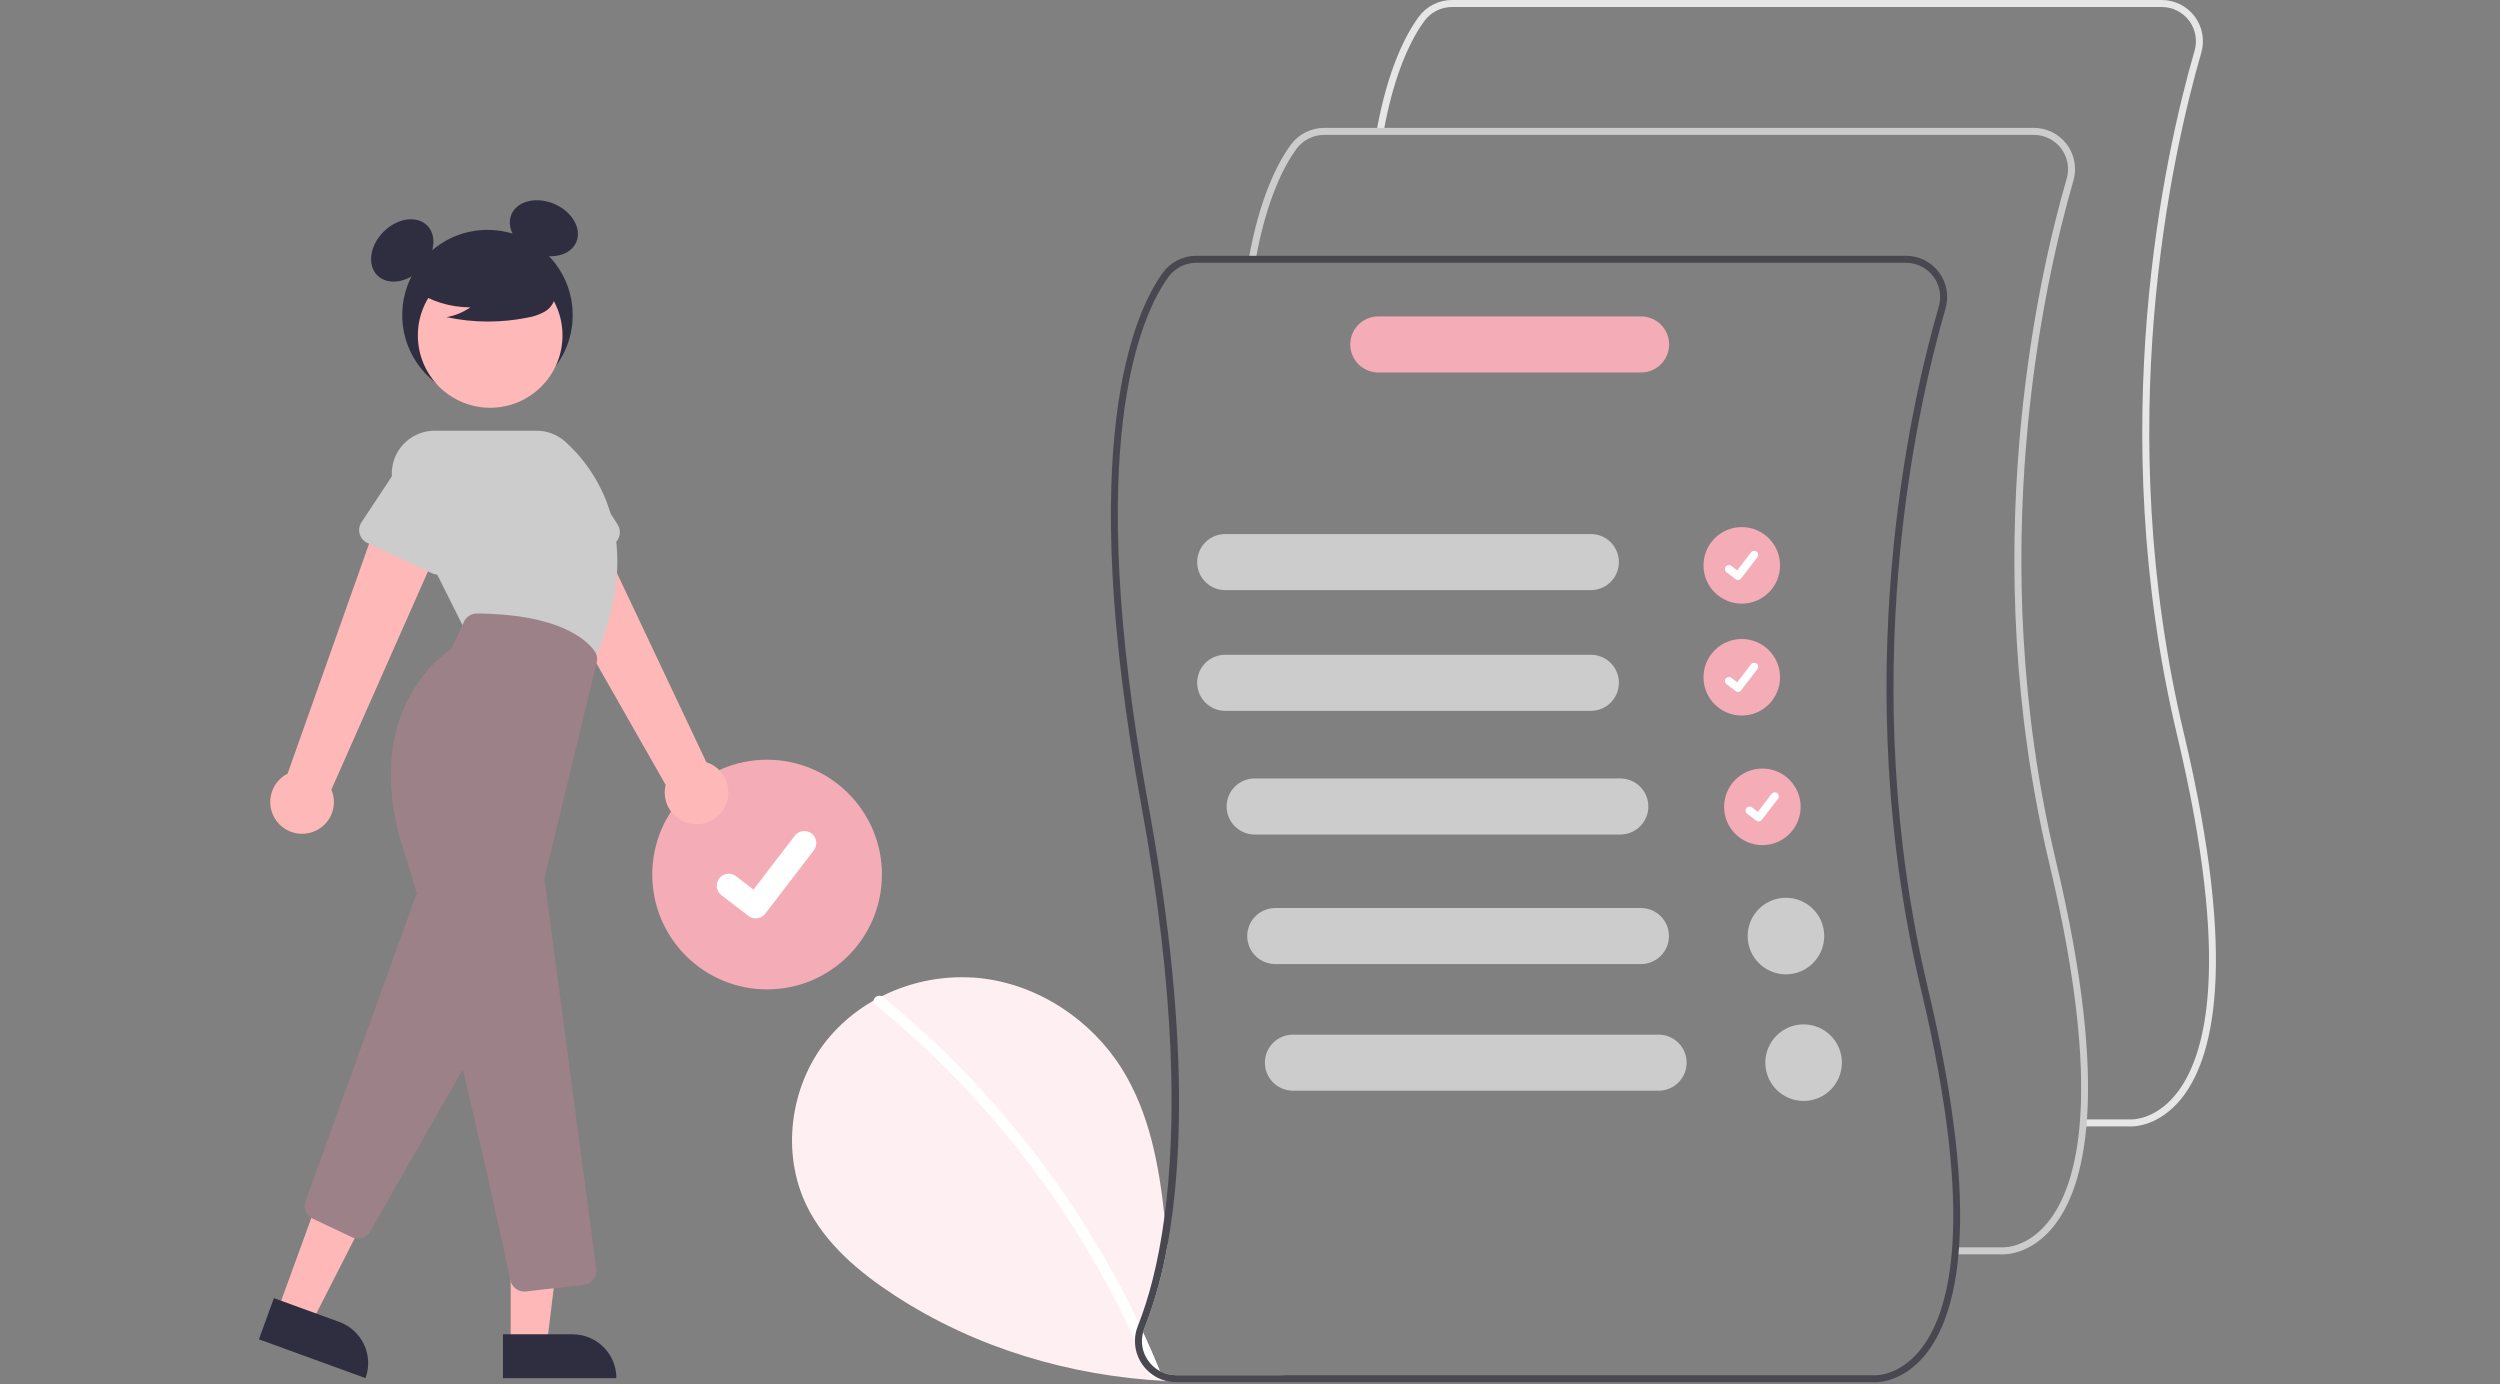 <svg width="849" height="470" viewBox="0 0 849 470" fill="none" xmlns="http://www.w3.org/2000/svg">
<rect x="0" y="0" width="849" height="470" fill="#808080" stroke="none"/>
<g clip-path="url(#clip0_1_2)">
<path d="M436.703 467.04C423.286 469.016 409.708 469.673 396.163 469C363.503 467.35 331.383 457.85 303.933 439.99C291.763 432.07 280.153 422.34 273.853 409.27C265.303 391.52 268.293 369.05 280.503 353.59C284.957 348.014 290.435 343.34 296.643 339.82C297.563 339.3 298.503 338.8 299.453 338.32C309.798 333.118 321.417 330.991 332.933 332.19C352.513 334.33 370.583 346.29 381.023 363C390.323 377.9 393.563 395.48 395.473 413.1C395.833 416.42 396.143 419.75 396.443 423.06C394.779 432.65 392.163 442.05 388.633 451.12C388.453 451.562 388.306 452.017 388.193 452.48C390.193 456.82 392.096 461.2 393.903 465.62C395.601 466.541 397.502 467.023 399.433 467.02H436.623L436.703 467.04Z" fill="#FEF0F2"/>
<path d="M393.133 467.89C392.886 468 392.62 468.06 392.35 468.066C392.081 468.072 391.812 468.025 391.561 467.926C391.31 467.827 391.08 467.68 390.887 467.491C390.693 467.303 390.539 467.078 390.433 466.83C390.273 466.45 390.123 466.07 389.963 465.69C388.523 462.19 387.013 458.723 385.433 455.29C365.205 410.984 335.033 371.94 297.263 341.19C297.046 341.038 296.875 340.831 296.766 340.59C296.657 340.349 296.614 340.083 296.643 339.82C296.698 339.519 296.82 339.234 297.001 338.986C297.181 338.739 297.415 338.535 297.686 338.391C297.956 338.247 298.255 338.165 298.561 338.153C298.867 338.141 299.172 338.198 299.453 338.32C299.604 338.388 299.745 338.476 299.873 338.58C316.033 351.742 330.858 366.463 344.133 382.53C357.411 398.582 369.102 415.883 379.043 434.19C381.753 439.19 384.326 444.26 386.763 449.4C387.243 450.42 387.723 451.45 388.193 452.48C390.193 456.82 392.096 461.2 393.903 465.62C393.933 465.69 393.963 465.77 393.993 465.84C394.085 466.029 394.136 466.236 394.142 466.446C394.148 466.657 394.108 466.866 394.027 467.06C393.946 467.254 393.824 467.428 393.67 467.571C393.515 467.714 393.332 467.823 393.133 467.89Z" fill="white"/>
<path d="M260.503 336C282.042 336 299.503 318.539 299.503 297C299.503 275.461 282.042 258 260.503 258C238.964 258 221.503 275.461 221.503 297C221.503 318.539 238.964 336 260.503 336Z" fill="#F4ACB7"/>
<path d="M256.637 311.878C255.76 311.879 254.906 311.595 254.204 311.069L254.16 311.037L244.995 304.019C244.57 303.694 244.213 303.289 243.946 302.826C243.678 302.363 243.503 301.851 243.433 301.321C243.363 300.791 243.398 300.252 243.536 299.735C243.674 299.218 243.912 298.734 244.238 298.309C244.563 297.885 244.969 297.528 245.432 297.261C245.895 296.993 246.406 296.819 246.936 296.749C247.467 296.679 248.006 296.714 248.522 296.852C249.039 296.991 249.523 297.229 249.948 297.555L255.884 302.107L269.913 283.811C270.239 283.387 270.645 283.03 271.108 282.763C271.571 282.495 272.082 282.322 272.612 282.252C273.142 282.182 273.681 282.217 274.197 282.355C274.714 282.493 275.198 282.732 275.622 283.057L275.535 283.176L275.625 283.059C276.481 283.717 277.041 284.687 277.182 285.758C277.323 286.828 277.034 287.911 276.378 288.768L259.877 310.288C259.495 310.784 259.004 311.186 258.443 311.461C257.881 311.737 257.263 311.879 256.637 311.878V311.878Z" fill="white"/>
<path d="M165.546 135.945C181.529 135.945 194.486 122.988 194.486 107.005C194.486 91.022 181.529 78.065 165.546 78.065C149.563 78.065 136.606 91.022 136.606 107.005C136.606 122.988 149.563 135.945 165.546 135.945Z" fill="#2F2E41"/>
<path d="M142.957 91.401C147.633 86.725 148.581 80.09 145.074 76.583C141.566 73.075 134.932 74.023 130.255 78.7C125.579 83.376 124.631 90.011 128.138 93.518C131.646 97.025 138.28 96.078 142.957 91.401Z" fill="#2F2E41"/>
<path d="M195.709 82.211C197.657 77.649 194.307 71.845 188.225 69.247C182.142 66.649 175.632 68.241 173.684 72.802C171.735 77.364 175.086 83.168 181.168 85.766C187.25 88.364 193.76 86.772 195.709 82.211Z" fill="#2F2E41"/>
<path d="M246.132 274.087C246.863 272.697 247.28 271.164 247.355 269.595C247.429 268.026 247.159 266.46 246.563 265.007C245.967 263.554 245.059 262.25 243.904 261.186C242.75 260.121 241.375 259.323 239.879 258.847L198.063 170.388L178.935 183.801L226.053 266.536C225.421 269.103 225.752 271.814 226.984 274.153C228.216 276.493 230.264 278.299 232.738 279.23C235.213 280.16 237.944 280.151 240.412 279.203C242.881 278.255 244.916 276.435 246.132 274.087V274.087Z" fill="#FFB8B8"/>
<path d="M207.652 185.146L185.444 195.077C184.812 195.36 184.126 195.503 183.434 195.497C182.742 195.49 182.059 195.335 181.432 195.041C180.806 194.747 180.25 194.322 179.802 193.794C179.355 193.266 179.026 192.647 178.839 191.981L172.29 168.628C170.863 165.387 170.779 161.712 172.057 158.409C173.335 155.106 175.871 152.445 179.108 151.009C182.345 149.572 186.02 149.479 189.326 150.747C192.633 152.016 195.301 154.545 196.746 157.778L209.748 178.16C210.12 178.744 210.362 179.401 210.457 180.086C210.552 180.772 210.498 181.47 210.3 182.133C210.101 182.796 209.761 183.408 209.304 183.928C208.848 184.448 208.284 184.864 207.652 185.146V185.146Z" fill="#CCCCCC"/>
<path d="M105.085 282.857C106.614 282.502 108.048 281.815 109.283 280.846C110.519 279.877 111.528 278.649 112.237 277.248C112.947 275.847 113.341 274.307 113.391 272.738C113.442 271.168 113.148 269.606 112.529 268.163L152.131 178.691L129.477 172.985L97.673 262.727C95.316 263.927 93.482 265.949 92.517 268.411C91.552 270.873 91.524 273.603 92.438 276.084C93.351 278.565 95.143 280.625 97.474 281.874C99.805 283.122 102.513 283.472 105.085 282.857H105.085Z" fill="#FFB8B8"/>
<path d="M94.289 445.033L105.809 449.227L127.47 406.789L110.467 400.599L94.289 445.033Z" fill="#FFB8B8"/>
<path d="M124.131 468.014L87.926 454.831L93.019 440.843L115.236 448.932C118.946 450.283 121.967 453.052 123.635 456.63C125.304 460.209 125.482 464.304 124.131 468.014V468.014V468.014Z" fill="#2F2E41"/>
<path d="M121.538 420.611C120.831 420.611 120.133 420.455 119.494 420.152L106.255 413.881C105.169 413.372 104.314 412.474 103.857 411.366C103.4 410.257 103.375 409.018 103.786 407.892L141.15 304.423C141.459 303.566 142.005 302.815 142.725 302.256C143.444 301.697 144.307 301.353 145.214 301.265C146.121 301.177 147.034 301.348 147.848 301.758C148.661 302.168 149.342 302.801 149.811 303.582L169.573 336.519C170.013 337.253 170.249 338.09 170.258 338.946C170.268 339.801 170.049 340.644 169.625 341.387L125.738 418.189C125.313 418.926 124.7 419.539 123.963 419.964C123.225 420.389 122.389 420.612 121.538 420.611V420.611Z" fill="#9D8189"/>
<path d="M166.464 138.474C180.028 138.474 191.025 127.478 191.025 113.913C191.025 100.349 180.028 89.352 166.464 89.352C152.899 89.352 141.903 100.349 141.903 113.913C141.903 127.478 152.899 138.474 166.464 138.474Z" fill="#FFB8B8"/>
<path d="M201.211 225.583L157.723 213.623L134.593 167.365C133.482 165.142 132.957 162.673 133.069 160.191C133.181 157.709 133.925 155.296 135.231 153.183C136.538 151.069 138.362 149.325 140.532 148.115C142.703 146.905 145.146 146.27 147.631 146.27H182.23C185.821 146.268 189.287 147.593 191.96 149.991C201.242 158.306 220.741 182.276 201.399 225.165L201.211 225.583Z" fill="#CCCCCC"/>
<path d="M146.77 194.692L124.737 184.378C124.11 184.085 123.554 183.66 123.106 183.132C122.658 182.604 122.329 181.986 122.142 181.32C121.955 180.653 121.913 179.954 122.02 179.271C122.127 178.587 122.381 177.934 122.763 177.357L136.153 157.134C137.673 153.935 140.399 151.47 143.734 150.278C147.068 149.086 150.74 149.265 153.943 150.776C157.146 152.287 159.619 155.006 160.82 158.337C162.022 161.669 161.853 165.34 160.351 168.548L153.427 191.71C153.229 192.374 152.89 192.986 152.433 193.506C151.976 194.027 151.413 194.443 150.781 194.725C150.15 195.008 149.464 195.152 148.772 195.146C148.08 195.14 147.397 194.986 146.77 194.692V194.692Z" fill="#CCCCCC"/>
<path d="M173.428 456.629H185.687L191.52 409.341L173.425 409.342L173.428 456.629Z" fill="#FFB8B8"/>
<path d="M209.332 468.012L170.801 468.014L170.8 453.127L194.444 453.126C198.392 453.125 202.179 454.694 204.971 457.485C207.763 460.277 209.331 464.064 209.332 468.012V468.012Z" fill="#2F2E41"/>
<path d="M178.057 438.609C176.954 438.611 175.885 438.232 175.03 437.538C174.174 436.843 173.584 435.874 173.359 434.795C169.835 418.191 151.533 333.144 137.248 289.336C122.714 244.766 147.466 224.464 152.576 220.848C153.12 220.463 153.552 219.941 153.829 219.335L157.541 211.169C157.926 210.326 158.545 209.611 159.324 209.11C160.104 208.609 161.011 208.343 161.938 208.342H161.968C189.797 208.509 199.152 217.281 201.882 221.045C202.285 221.606 202.561 222.247 202.691 222.925C202.821 223.603 202.803 224.302 202.636 224.971L185.028 297.616C184.919 298.067 184.894 298.533 184.955 298.993L202.474 430.893C202.558 431.527 202.515 432.171 202.347 432.788C202.18 433.406 201.891 433.983 201.498 434.488C201.105 434.992 200.616 435.414 200.058 435.727C199.501 436.04 198.886 436.239 198.251 436.313L178.622 438.577C178.435 438.599 178.246 438.609 178.057 438.609V438.609Z" fill="#9D8189"/>
<path d="M140.656 98.465C146.268 102.333 152.93 104.392 159.746 104.364C157.315 106.05 154.547 107.189 151.633 107.702C160.696 109.646 170.063 109.699 179.147 107.857C181.166 107.533 183.114 106.864 184.907 105.879C185.8 105.38 186.578 104.699 187.19 103.88C187.803 103.061 188.236 102.122 188.462 101.124C189.065 97.676 186.378 94.543 183.586 92.431C179.31 89.248 174.381 87.054 169.153 86.01C163.926 84.965 158.532 85.095 153.361 86.391C149.985 87.264 146.603 88.739 144.41 91.45C142.217 94.161 141.567 98.341 143.657 101.134L140.656 98.465Z" fill="#2F2E41"/>
<path d="M591.503 205C598.683 205 604.503 199.18 604.503 192C604.503 184.82 598.683 179 591.503 179C584.323 179 578.503 184.82 578.503 192C578.503 199.18 584.323 205 591.503 205Z" fill="#F4ACB7"/>
<path d="M590.214 196.959C589.922 196.96 589.637 196.865 589.403 196.69L589.389 196.679L586.334 194.34C586.192 194.231 586.072 194.096 585.983 193.942C585.893 193.788 585.835 193.617 585.811 193.44C585.787 193.263 585.799 193.083 585.845 192.911C585.891 192.738 585.97 192.576 586.079 192.435C586.188 192.293 586.323 192.174 586.478 192.085C586.632 191.996 586.803 191.938 586.98 191.914C587.157 191.891 587.337 191.903 587.509 191.95C587.682 191.996 587.843 192.076 587.985 192.185L589.964 193.702L594.64 187.604C594.748 187.462 594.884 187.343 595.038 187.254C595.192 187.165 595.363 187.107 595.539 187.084C595.716 187.061 595.896 187.072 596.068 187.118C596.24 187.164 596.401 187.244 596.543 187.352L596.514 187.392L596.544 187.353C596.829 187.572 597.016 187.896 597.063 188.253C597.11 188.609 597.013 188.97 596.795 189.256L591.294 196.429C591.167 196.595 591.003 196.729 590.816 196.82C590.629 196.912 590.423 196.96 590.214 196.959V196.959Z" fill="white"/>
<path d="M591.503 243C598.683 243 604.503 237.18 604.503 230C604.503 222.82 598.683 217 591.503 217C584.323 217 578.503 222.82 578.503 230C578.503 237.18 584.323 243 591.503 243Z" fill="#F4ACB7"/>
<path d="M590.214 234.959C589.922 234.96 589.637 234.865 589.403 234.69L589.389 234.679L586.334 232.34C586.192 232.231 586.072 232.096 585.983 231.942C585.893 231.788 585.835 231.617 585.811 231.44C585.787 231.263 585.799 231.083 585.845 230.911C585.891 230.738 585.97 230.576 586.079 230.435C586.188 230.293 586.323 230.174 586.478 230.085C586.632 229.996 586.803 229.938 586.98 229.914C587.157 229.891 587.337 229.903 587.509 229.95C587.682 229.996 587.843 230.076 587.985 230.185L589.964 231.702L594.64 225.604C594.748 225.462 594.884 225.343 595.038 225.254C595.192 225.165 595.363 225.107 595.539 225.084C595.716 225.061 595.896 225.072 596.068 225.118C596.24 225.164 596.401 225.244 596.543 225.352L596.514 225.392L596.544 225.353C596.829 225.572 597.016 225.896 597.063 226.253C597.11 226.609 597.013 226.97 596.795 227.256L591.294 234.429C591.167 234.595 591.003 234.729 590.816 234.82C590.629 234.912 590.423 234.96 590.214 234.959V234.959Z" fill="white"/>
<path d="M598.503 287C605.683 287 611.503 281.18 611.503 274C611.503 266.82 605.683 261 598.503 261C591.323 261 585.503 266.82 585.503 274C585.503 281.18 591.323 287 598.503 287Z" fill="#F4ACB7"/>
<path d="M597.214 278.959C596.922 278.96 596.637 278.865 596.403 278.69L596.389 278.679L593.334 276.34C593.192 276.232 593.072 276.096 592.983 275.942C592.893 275.788 592.835 275.617 592.811 275.44C592.787 275.263 592.799 275.083 592.845 274.911C592.891 274.738 592.97 274.576 593.079 274.435C593.188 274.293 593.323 274.174 593.478 274.085C593.632 273.996 593.803 273.938 593.98 273.915C594.157 273.891 594.337 273.903 594.509 273.95C594.682 273.996 594.843 274.076 594.985 274.185L596.964 275.702L601.64 269.604C601.748 269.462 601.884 269.343 602.038 269.254C602.192 269.165 602.363 269.107 602.539 269.084C602.716 269.061 602.896 269.072 603.068 269.118C603.24 269.164 603.401 269.244 603.543 269.352L603.514 269.392L603.544 269.353C603.829 269.572 604.016 269.896 604.063 270.253C604.11 270.609 604.013 270.97 603.795 271.256L598.294 278.429C598.167 278.595 598.003 278.729 597.816 278.82C597.629 278.912 597.423 278.96 597.214 278.959V278.959Z" fill="white"/>
<path d="M723.859 382.539C723.724 382.539 723.639 382.536 723.61 382.534L707.47 382.536V380.156H723.668C724.043 380.17 731.695 380.386 738.745 371.831C749.251 359.082 757.878 327.522 739.317 249.567C714.36 144.747 735.176 52.144 745.283 17.195C745.781 15.466 745.87 13.645 745.544 11.876C745.217 10.106 744.483 8.437 743.4 7C742.317 5.563 740.915 4.398 739.304 3.596C737.693 2.794 735.918 2.378 734.119 2.38H493.085C491.252 2.382 489.446 2.817 487.813 3.648C486.18 4.479 484.766 5.684 483.685 7.164C479.403 13.054 473.527 24.369 469.85 44.829L467.508 44.408C471.265 23.504 477.332 11.856 481.76 5.765C483.062 3.981 484.766 2.53 486.733 1.528C488.701 0.527 490.877 0.003 493.085 -2.4041e-05H734.119C736.287 -0.002 738.426 0.5 740.367 1.467C742.308 2.434 743.998 3.838 745.302 5.57C746.607 7.302 747.491 9.314 747.884 11.446C748.278 13.578 748.17 15.773 747.569 17.856C737.514 52.623 716.806 144.746 741.633 249.017C760.454 328.067 751.406 360.312 740.502 373.441C733.309 382.101 725.384 382.539 723.859 382.539Z" fill="#E6E6E6"/>
<path d="M680.43 425.969C680.295 425.969 680.21 425.965 680.18 425.964L664.041 425.965V423.586H680.239C680.616 423.597 688.265 423.815 695.315 415.261C705.821 402.512 714.449 370.951 695.888 292.997C670.931 188.176 691.746 95.573 701.854 60.625C702.352 58.896 702.441 57.075 702.114 55.305C701.787 53.536 701.053 51.867 699.97 50.43C698.888 48.993 697.485 47.827 695.875 47.025C694.264 46.223 692.489 45.807 690.689 45.809H449.655C447.823 45.812 446.017 46.246 444.383 47.077C442.75 47.909 441.336 49.113 440.256 50.594C435.974 56.484 430.098 67.799 426.421 88.259L424.079 87.838C427.836 66.934 433.903 55.285 438.331 49.194C439.632 47.411 441.336 45.959 443.304 44.958C445.271 43.956 447.447 43.432 449.655 43.429H690.689C692.858 43.427 694.997 43.93 696.938 44.896C698.879 45.863 700.568 47.268 701.873 49C703.177 50.732 704.061 52.743 704.455 54.876C704.848 57.008 704.74 59.202 704.14 61.286C694.084 96.053 673.377 188.176 698.203 292.446C717.025 371.497 707.976 403.741 697.072 416.871C689.88 425.53 681.955 425.969 680.43 425.969Z" fill="#CCCCCC"/>
<path d="M654.773 335.88C629.943 231.61 650.653 139.48 660.713 104.72C661.312 102.636 661.419 100.442 661.025 98.31C660.63 96.178 659.746 94.167 658.442 92.436C657.138 90.704 655.449 89.299 653.509 88.331C651.569 87.363 649.431 86.86 647.263 86.86H406.223C404.016 86.862 401.841 87.385 399.874 88.386C397.907 89.387 396.204 90.837 394.903 92.62C385.173 106 364.983 150.37 387.533 273.14C399.593 338.82 399.413 383.6 395.473 413.1C393.263 429.71 389.853 441.47 386.763 449.4L386.433 450.24C385.782 451.845 385.443 453.559 385.433 455.29C385.41 457.245 385.802 459.183 386.583 460.976C387.364 462.768 388.516 464.375 389.963 465.69C390.907 466.574 391.974 467.315 393.133 467.89C394.095 468.381 395.112 468.753 396.163 469C397.233 469.261 398.331 469.392 399.433 469.39H636.753C636.783 469.39 636.863 469.4 637.003 469.4C638.523 469.4 646.453 468.96 653.643 460.3C664.543 447.17 673.593 414.93 654.773 335.88ZM651.883 458.69C644.833 467.25 637.183 467.03 636.813 467.02H399.433C397.533 467.019 395.661 466.553 393.982 465.663C392.304 464.772 390.869 463.483 389.803 461.91C388.865 460.55 388.236 459.001 387.958 457.373C387.679 455.744 387.76 454.074 388.193 452.48C388.306 452.017 388.453 451.562 388.633 451.12C392.163 442.05 394.779 432.65 396.443 423.06C402.083 392.31 403.133 344.86 389.873 272.71C367.493 150.85 387.283 107.15 396.823 94.02C397.905 92.542 399.32 91.339 400.953 90.509C402.586 89.678 404.391 89.244 406.223 89.24H647.263C649.061 89.239 650.835 89.656 652.445 90.457C654.055 91.259 655.456 92.424 656.538 93.86C657.62 95.297 658.354 96.965 658.681 98.733C659.008 100.501 658.92 102.322 658.423 104.05C648.313 139 627.503 231.61 652.463 336.43C671.023 414.38 662.393 445.94 651.883 458.69Z" fill="#494851"/>
<path d="M540.262 200.4H416.076C413.552 200.4 411.131 199.397 409.346 197.612C407.561 195.827 406.558 193.406 406.558 190.882C406.558 188.357 407.561 185.936 409.346 184.151C411.131 182.366 413.552 181.363 416.076 181.363H540.262C542.787 181.363 545.208 182.366 546.993 184.151C548.778 185.936 549.781 188.357 549.781 190.882C549.781 193.406 548.778 195.827 546.993 197.612C545.208 199.397 542.787 200.4 540.262 200.4V200.4Z" fill="#CCCCCC"/>
<path d="M540.262 241.4H416.076C413.552 241.4 411.131 240.397 409.346 238.612C407.561 236.827 406.558 234.406 406.558 231.882C406.558 229.357 407.561 226.936 409.346 225.151C411.131 223.366 413.552 222.363 416.076 222.363H540.262C542.787 222.363 545.208 223.366 546.993 225.151C548.778 226.936 549.781 229.357 549.781 231.882C549.781 234.406 548.778 236.827 546.993 238.612C545.208 240.397 542.787 241.4 540.262 241.4V241.4Z" fill="#CCCCCC"/>
<path d="M550.262 283.4H426.076C423.552 283.4 421.131 282.397 419.346 280.612C417.561 278.827 416.558 276.406 416.558 273.882C416.558 271.357 417.561 268.936 419.346 267.151C421.131 265.366 423.552 264.363 426.076 264.363H550.262C552.787 264.363 555.208 265.366 556.993 267.151C558.778 268.936 559.781 271.357 559.781 273.882C559.781 276.406 558.778 278.827 556.993 280.612C555.208 282.397 552.787 283.4 550.262 283.4V283.4Z" fill="#CCCCCC"/>
<path d="M557.262 327.4H433.076C430.552 327.4 428.131 326.397 426.346 324.612C424.561 322.827 423.558 320.406 423.558 317.882C423.558 315.357 424.561 312.936 426.346 311.151C428.131 309.366 430.552 308.363 433.076 308.363H557.262C559.787 308.363 562.208 309.366 563.993 311.151C565.778 312.936 566.781 315.357 566.781 317.882C566.781 320.406 565.778 322.827 563.993 324.612C562.208 326.397 559.787 327.4 557.262 327.4Z" fill="#CCCCCC"/>
<path d="M557.315 126.491H468.076C466.826 126.492 465.587 126.247 464.431 125.769C463.275 125.291 462.224 124.59 461.339 123.706C460.454 122.822 459.752 121.772 459.273 120.617C458.794 119.461 458.548 118.223 458.548 116.972C458.548 115.721 458.794 114.482 459.273 113.327C459.752 112.171 460.454 111.122 461.339 110.238C462.224 109.353 463.275 108.653 464.431 108.175C465.587 107.697 466.826 107.452 468.076 107.453H557.315C559.84 107.453 562.261 108.456 564.046 110.241C565.831 112.026 566.834 114.447 566.834 116.972C566.834 119.496 565.831 121.917 564.046 123.703C562.261 125.488 559.84 126.491 557.315 126.491Z" fill="#F4ACB7"/>
<path d="M606.503 330.882C613.683 330.882 619.503 325.061 619.503 317.882C619.503 310.702 613.683 304.882 606.503 304.882C599.323 304.882 593.503 310.702 593.503 317.882C593.503 325.061 599.323 330.882 606.503 330.882Z" fill="#CCCCCC"/>
<path d="M563.262 370.4H439.076C436.552 370.4 434.131 369.397 432.346 367.612C430.561 365.827 429.558 363.406 429.558 360.882C429.558 358.357 430.561 355.936 432.346 354.151C434.131 352.366 436.552 351.363 439.076 351.363H563.262C565.787 351.363 568.208 352.366 569.993 354.151C571.778 355.936 572.781 358.357 572.781 360.882C572.781 363.406 571.778 365.827 569.993 367.612C568.208 369.397 565.787 370.4 563.262 370.4Z" fill="#CCCCCC"/>
<path d="M612.503 373.882C619.683 373.882 625.503 368.061 625.503 360.882C625.503 353.702 619.683 347.882 612.503 347.882C605.323 347.882 599.503 353.702 599.503 360.882C599.503 368.061 605.323 373.882 612.503 373.882Z" fill="#CCCCCC"/>
</g>
<defs>
<clipPath id="clip0_1_2">
<rect width="848.675" height="469.443" fill="white"/>
</clipPath>
</defs>
</svg>
